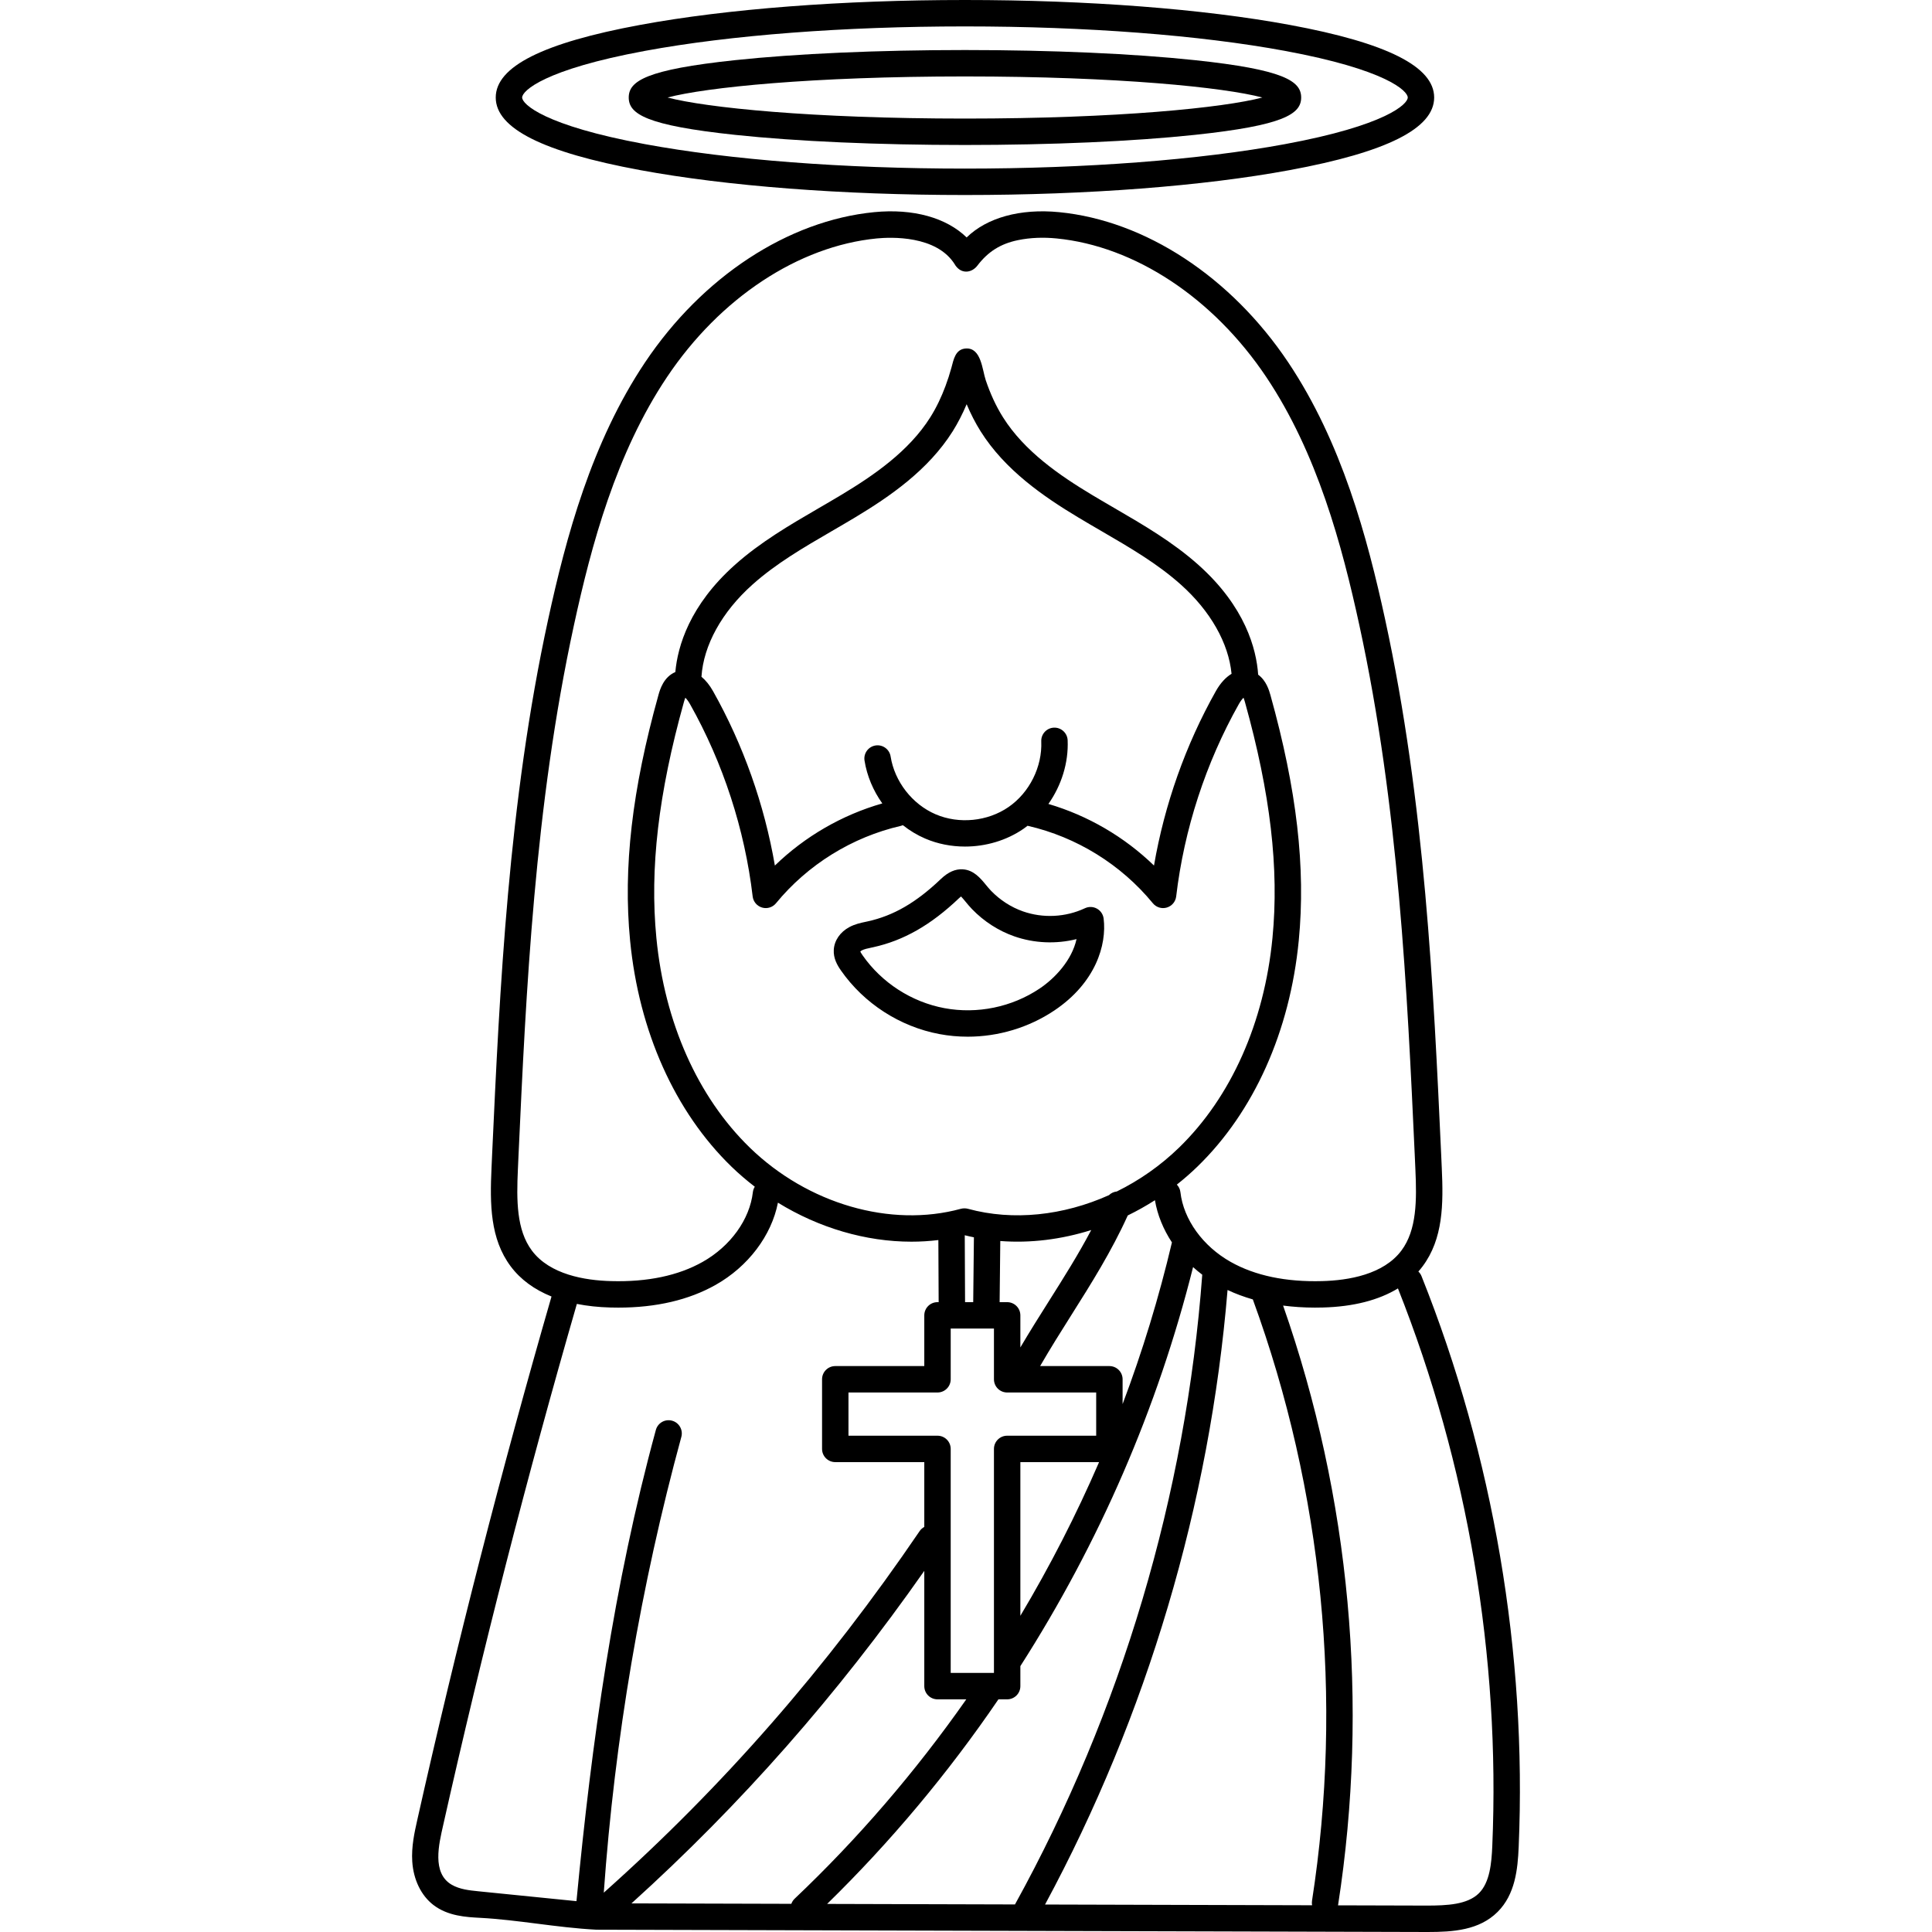 <svg id="Capa_1" enable-background="new 0 0 512 512" height="512" viewBox="0 0 512 512" width="512" xmlns="http://www.w3.org/2000/svg"><g><g><path d="m256.436 274.734c8.122 0 16.209-2.406 22.987-6.955 10.93-7.336 13.91-17.387 13.053-24.347-.137-1.113-.799-2.093-1.781-2.636s-2.164-.582-3.179-.105c-5.108 2.397-11.091 2.701-16.417.834-3.145-1.102-6.066-2.984-8.447-5.444-.473-.489-.938-1.054-1.387-1.599-1.441-1.751-3.234-3.93-6.126-4.104-1.969-.116-3.866.723-5.806 2.573-6.571 6.267-12.565 9.733-19.436 11.237-.001 0-.001 0-.001 0l-.502.108c-1.316.28-2.809.597-4.286 1.385-2.461 1.312-4.011 3.569-4.148 6.037-.124 2.243.895 4.028 1.908 5.48 6.109 8.746 15.628 14.887 26.113 16.849 2.466.461 4.962.687 7.455.687zm-27.827-21.545c-.404-.579-.563-.887-.623-1.013.079-.088.221-.213.42-.319.604-.322 1.498-.512 2.445-.713l.545-.117h-.001c8.085-1.77 15.32-5.903 22.77-13.009.209-.2.381-.344.516-.446.356.36.832.938 1.18 1.36.512.622 1.092 1.327 1.761 2.019 3.134 3.239 6.995 5.723 11.162 7.183 5.299 1.857 11.089 2.088 16.511.738-1.23 5.57-5.671 10.344-9.773 13.097-7.348 4.932-16.552 6.826-25.251 5.199-8.698-1.629-16.593-6.724-21.662-13.979z"/><path d="m376.715 338.189c-.192-.48-.483-.888-.833-1.223.387-.437.759-.886 1.108-1.352 5.479-7.323 5.537-16.516 5.095-26.083l-.007-.149c-.055-1.157-.108-2.306-.155-3.488-2.008-43.673-4.284-93.172-14.849-141.743-4.742-21.798-11.501-46.939-25.685-68.128-15.194-22.684-37.893-37.562-60.718-39.799-10.332-1.008-19.126 1.467-24.502 6.701-5.378-5.233-14.171-7.708-24.501-6.701-22.825 2.237-45.523 17.115-60.716 39.799-14.179 21.167-20.941 46.317-25.685 68.128-10.566 48.573-12.842 98.071-14.849 141.739l-.162 3.644c-.442 9.565-.384 18.757 5.097 26.082 2.597 3.465 6.244 6.138 10.802 7.973-13.194 45.66-25.159 92.298-35.558 138.655-.751 3.347-1.602 7.141-1.343 11.097.315 4.812 2.358 9.003 5.604 11.5 3.849 2.961 8.757 3.216 12.341 3.403 5.005.261 10.152.915 15.13 1.548 5.107.649 10.387 1.321 15.654 1.595.053.003.105.004.157.004.005 0 .01.001.015.001 73.322.2 146.635.399 219.961.608h.265c6.696 0 13.609-.454 18.494-5.315 4.677-4.654 5.338-11.323 5.591-17.209 2.192-51.312-6.713-103.627-25.751-151.287zm-235.758-6.769c-4.091-5.467-4.088-13.32-3.708-21.562l.162-3.645c1.995-43.395 4.256-92.58 14.697-140.576 4.604-21.167 11.135-45.528 24.66-65.721 14.041-20.962 34.82-34.692 55.582-36.728 3.645-.354 15.917-.907 20.736 6.966.007.011.014.022.021.034.039.067.12.198.156.251.071.106.158.193.238.289.014.017.027.034.042.051 1.644 1.868 4.1 1.418 5.486-.402 2.819-3.701 6.139-5.78 10.715-6.73 3.348-.695 6.847-.792 10.245-.459 20.763 2.035 41.542 15.765 55.583 36.727 13.531 20.214 20.059 44.566 24.661 65.722 10.44 47.993 12.701 97.18 14.695 140.551.046 1.176.101 2.344.156 3.52l.007.146c.38 8.245.383 16.098-3.706 21.563-4.764 6.357-14.049 7.907-21.004 8.087-9.622.263-17.78-1.445-24.233-5.084-7.395-4.164-12.502-11.249-13.327-18.488-.089-.784-.441-1.47-.946-2.002 1.89-1.494 3.719-3.084 5.465-4.78 14.972-14.544 24.506-35.818 26.845-59.903 1.874-19.285-.512-39.953-7.508-65.042-.347-1.243-1.101-3.844-3.251-5.41-.466-6.791-3.401-17.992-15.827-29.088-6.767-6.05-14.614-10.613-22.203-15.026-2.02-1.175-4.039-2.349-6.037-3.55-8.455-5.083-17.867-11.501-23.565-20.564-1.922-3.056-3.399-6.375-4.556-9.79-.931-2.746-1.185-8.667-5.264-8.427-2.815.165-3.253 2.943-3.843 5.108-.447 1.64-.978 3.263-1.571 4.856-1.068 2.87-2.38 5.657-4.011 8.251-5.7 9.065-15.112 15.483-23.566 20.566-1.998 1.201-4.018 2.375-6.038 3.55-7.589 4.413-15.436 8.977-22.201 15.024-12.011 10.725-15.155 21.549-15.773 28.393-3.122 1.329-4.076 4.651-4.482 6.107-6.996 25.088-9.381 45.756-7.508 65.042 2.339 24.086 11.873 45.36 26.845 59.903 1.971 1.914 4.051 3.685 6.203 5.341-.264.426-.45.91-.51 1.441-.825 7.24-5.931 14.324-13.326 18.488-6.46 3.638-14.612 5.351-24.239 5.083-6.95-.178-16.235-1.727-20.997-8.083zm206.762 173.495c-23.591-.066-47.182-.131-70.771-.196 27.017-50.068 43.675-106.161 48.366-162.86 2.108.996 4.349 1.822 6.699 2.501 18.556 50.838 23.984 105.918 15.679 159.405-.062.394-.039.779.027 1.15zm-128.521-.355c16.768-16.385 32.021-34.587 45.397-54.218h2.313c1.933 0 3.5-1.567 3.5-3.5v-5.303c21.011-32.847 36.388-68.388 45.769-105.741.774.703 1.589 1.37 2.431 2.01-4.3 58.175-21.443 115.819-49.629 166.89-16.593-.046-33.187-.093-49.781-.138zm29.249-124.083h-23.593v-11.452h23.593c1.933 0 3.5-1.567 3.5-3.5v-13.44h11.461v13.44c0 1.933 1.567 3.5 3.5 3.5h23.593v11.452h-23.593c-1.933 0-3.5 1.567-3.5 3.5v59.365h-.643c-.002 0-.004 0-.006 0h-10.812v-59.365c0-1.934-1.567-3.5-3.5-3.5zm-49.743-76.347c-13.784-13.39-22.576-33.121-24.755-55.559-1.787-18.399.527-38.254 7.284-62.485.153-.55.284-.926.39-1.183.33.325.776.874 1.233 1.686 8.773 15.585 14.517 33.211 16.608 50.973.164 1.394 1.145 2.555 2.492 2.95s2.799-.054 3.689-1.138c8.421-10.257 20.183-17.543 33.116-20.517.18-.041.346-.107.512-.173 1.812 1.434 3.8 2.638 5.922 3.547 3.315 1.421 6.924 2.116 10.541 2.116 5.497 0 11.01-1.607 15.521-4.721.366-.253.72-.523 1.072-.795.027.007.05.02.077.026 12.933 2.974 24.694 10.26 33.116 20.517.891 1.085 2.343 1.533 3.69 1.138s2.328-1.556 2.492-2.95c2.092-17.762 7.835-35.388 16.608-50.973.457-.812.903-1.36 1.233-1.686.106.256.237.632.39 1.183 6.756 24.232 9.071 44.087 7.284 62.485-2.179 22.437-10.971 42.168-24.755 55.559-4.93 4.789-10.54 8.692-16.497 11.624-.78.085-1.516.42-2.08.976-12.079 5.415-25.405 6.88-37.35 3.618-.601-.164-1.305-.164-1.906 0-18.603 5.078-40.556-1.287-55.927-16.218zm57.467-197.011c1.088 2.578 2.31 4.966 3.696 7.172 6.482 10.31 16.723 17.331 25.886 22.839 2.026 1.219 4.075 2.41 6.125 3.602 7.622 4.432 14.821 8.619 21.059 14.195 7.866 7.024 12.654 15.514 13.438 23.64-1.541.923-2.969 2.468-4.162 4.588-8.01 14.227-13.617 30.072-16.394 46.224-7.84-7.6-17.495-13.239-27.984-16.325 3.451-4.891 5.355-10.904 5.103-16.871-.082-1.931-1.717-3.424-3.645-3.349-1.931.082-3.431 1.714-3.349 3.645.285 6.733-3.115 13.558-8.662 17.387-5.546 3.829-13.132 4.587-19.329 1.932-6.195-2.654-10.878-8.671-11.932-15.328-.302-1.91-2.099-3.209-4.004-2.91-1.909.302-3.212 2.095-2.91 4.004.646 4.079 2.31 7.975 4.71 11.353-10.675 3.054-20.507 8.747-28.467 16.463-2.777-16.152-8.384-31.996-16.394-46.224-.903-1.605-1.943-2.878-3.063-3.806.543-8.36 5.396-17.173 13.515-24.423 6.236-5.575 13.435-9.761 21.056-14.193 2.05-1.192 4.099-2.384 6.126-3.602 9.162-5.508 19.402-12.529 25.887-22.841 1.382-2.204 2.605-4.592 3.694-7.172zm54.403 222.134c-3.439 14.572-7.803 28.872-13.073 42.845v-6.573c0-1.933-1.567-3.5-3.5-3.5h-18.358c2.686-4.645 5.519-9.156 8.283-13.532 5.238-8.292 10.632-16.865 14.942-26.385 2.461-1.2 4.867-2.549 7.2-4.041.656 3.898 2.218 7.709 4.506 11.186zm-21.388-3.278c-3.384 6.419-7.198 12.479-11.178 18.78-2.52 3.989-5.104 8.084-7.6 12.328v-8.498c0-1.933-1.567-3.5-3.5-3.5h-1.996l.175-16.204c7.968.611 16.179-.41 24.099-2.906zm-33.515 1.381c.803.203 1.613.382 2.426.548l-.186 17.18h-2.158zm35.597 60.121c-6.035 13.954-12.997 27.547-20.86 40.729v-40.729zm-163.708 113.811c-.272-.027-.544-.055-.816-.082-2.415-.243-4.913-.512-7.017-1.722-5.359-3.082-3.383-10.874-2.299-15.709 10.367-46.213 22.294-92.705 35.447-138.223 2.747.545 5.713.868 8.892.951.708.02 1.409.029 2.104.029 10.011 0 18.669-2.019 25.757-6.011 8.658-4.876 14.838-13.095 16.532-21.802 10.897 6.707 23.294 10.34 35.375 10.34 2.398 0 4.783-.144 7.141-.433l.077 16.458h-.306c-1.933 0-3.5 1.567-3.5 3.5v13.44h-23.593c-1.933 0-3.5 1.567-3.5 3.5v18.452c0 1.933 1.567 3.5 3.5 3.5h23.593v17.176c-.472.258-.898.614-1.221 1.089-24.658 36.25-52.091 67.645-83.721 95.84 2.905-40.757 9.809-81.375 20.557-120.786.509-1.865-.591-3.789-2.456-4.297-1.868-.512-3.789.591-4.297 2.456-11.207 41.094-16.991 82.57-21.038 124.872-8.403-.846-16.807-1.692-25.211-2.538zm117.387-84.993v30.547c0 1.933 1.567 3.5 3.5 3.5h7.63c-13.455 19.184-28.723 36.947-45.496 52.842-.409.387-.689.854-.869 1.35-14.121-.039-28.24-.079-42.362-.117 29.012-26.221 54.507-55.175 77.597-88.122zm150.526 72.881c-.196 4.563-.647 9.673-3.536 12.547-3.055 3.041-8.508 3.271-13.805 3.277-7.85-.022-15.698-.043-23.548-.065.006-.033.019-.062.024-.095 8.267-53.241 3.22-108.028-14.574-158.847 2.695.345 5.496.54 8.429.539.695 0 1.397-.01 2.105-.029 8.071-.209 14.794-1.941 19.903-5.06 18.495 46.573 27.141 97.639 25.002 147.733z"/><path d="m169.635 45.078c23.029 4.257 53.602 6.602 86.087 6.602s63.059-2.344 86.087-6.602c25.744-4.759 38.259-11.052 38.259-19.238s-12.515-14.479-38.259-19.238c-23.028-4.258-53.601-6.602-86.087-6.602s-63.059 2.344-86.087 6.602c-25.744 4.759-38.259 11.052-38.259 19.238s12.515 14.479 38.259 19.238zm1.273-31.593c22.621-4.182 52.742-6.485 84.814-6.485s62.193 2.303 84.815 6.485c26.687 4.934 32.531 10.591 32.531 12.355s-5.844 7.421-32.531 12.355c-22.621 4.182-52.743 6.485-84.815 6.485s-62.193-2.303-84.815-6.485c-26.687-4.933-32.531-10.591-32.531-12.355s5.845-7.421 32.532-12.355z"/><path d="m194.824 35.742c16.287 1.728 37.914 2.68 60.898 2.68s44.612-.952 60.899-2.68c23.588-2.502 28.203-5.525 28.203-9.902 0-4.376-4.615-7.4-28.203-9.902-16.286-1.728-37.914-2.68-60.899-2.68-22.984 0-44.612.952-60.898 2.68-23.588 2.502-28.203 5.526-28.203 9.902s4.615 7.399 28.203 9.902zm60.898-15.484c40.537 0 68.642 2.891 78.809 5.582-10.167 2.691-38.272 5.582-78.809 5.582-40.536 0-68.641-2.891-78.808-5.582 10.167-2.691 38.272-5.582 78.808-5.582z"/></g></g></svg>